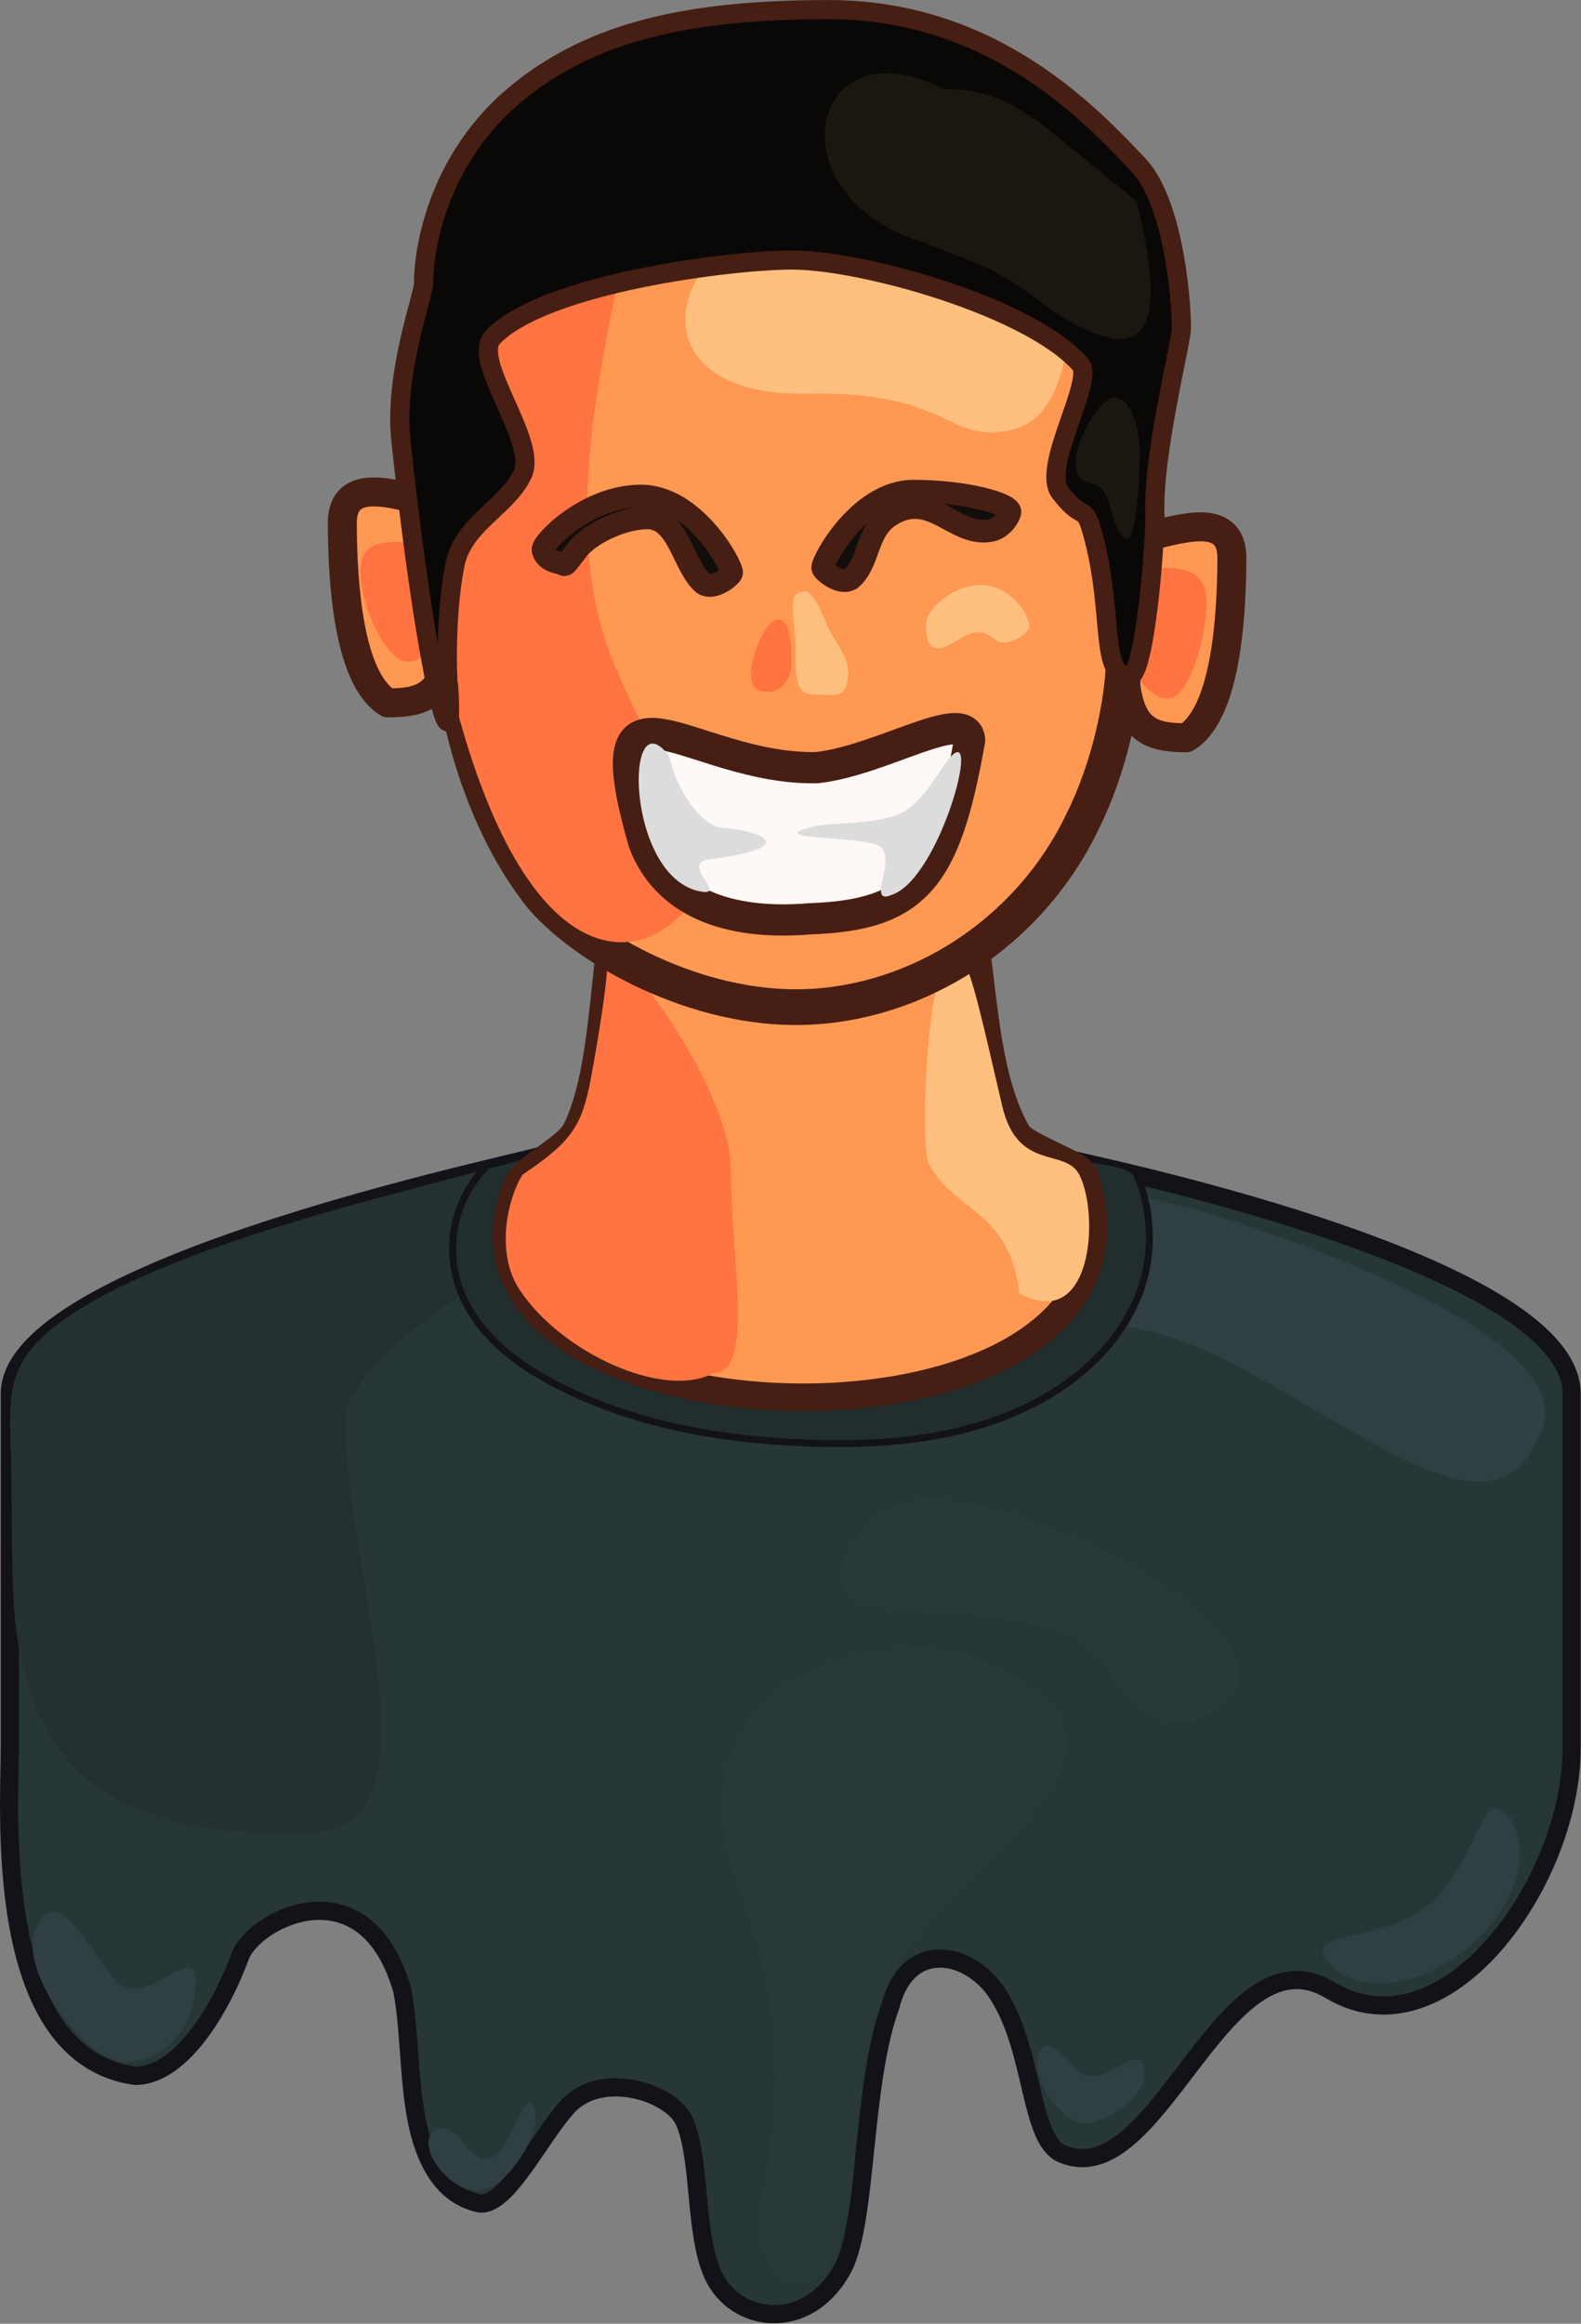 <?xml version="1.0" encoding="UTF-8" standalone="no"?>
<svg
   xmlns:dc="http://purl.org/dc/elements/1.1/"
   xmlns:cc="http://creativecommons.org/ns#"
   xmlns:rdf="http://www.w3.org/1999/02/22-rdf-syntax-ns#"
   xmlns:svg="http://www.w3.org/2000/svg"
   xmlns="http://www.w3.org/2000/svg"
   id="svg8"
   version="1.1"
   viewBox="0 0 108.981 160.14"
   height="605.252"
   width="411.896">
  <rect x="0" y="0" width="108.981" height="160.14" fill="#808080" stroke="none"/>
  <defs
     id="defs2" />
  <g
     transform="translate(-103.68,85.982)"
     id="g1054"
     style="display:none">
    <path
       style="opacity:1;fill:#200e09;fill-opacity:1;fill-rule:evenodd;stroke:#4b2014;stroke-width:0.824;stroke-linecap:round;stroke-linejoin:round;stroke-miterlimit:4;stroke-dasharray:none;stroke-dashoffset:0;stroke-opacity:0.957;paint-order:stroke fill markers"
       d="m 225.303,-44.759 c -9.984,4.033 -17.704,6.225 -26.514,4.785 -7.383,-0.143 -23.948,-4.884 -21.091,-4.642 -0.462,0.178 -2.035,0.14 -2.933,1.729 -1.505,2.663 -1.13,6.328 -1.784,6.709 -3.769,-0.513 -2.938,-4.363 -2.09,-7.724 1.289,-4.664 7.491,-7.962 12.901,-6.866 5.713,1.415 2.955,1.307 16.896,7.426 2.918,1.281 10.79,-5.885 14.932,-7.12 9.881,-5.568 23.302,3.468 12.391,15.388 -0.528,0.806 0.55,-2.467 0.204,-5.561 -0.279,-2.494 -1.964,-4.093 -2.912,-4.125 z"
       id="path1052" />
    <path
       id="path1056"
       d="m 205.581,-11.277 c 0,1.148 -2.434,2.457 -5.67,2.457 -3.236,0 -5.481,-1.12 -5.481,-2.268 0,-1.148 2.245,-0.378 5.481,-0.378 3.236,0 5.67,-0.959 5.67,0.189 z"
       style="opacity:1;fill:#200e09;fill-opacity:1;fill-rule:evenodd;stroke:#4b2014;stroke-width:1;stroke-linecap:round;stroke-linejoin:round;stroke-miterlimit:4;stroke-dasharray:none;stroke-dashoffset:0;stroke-opacity:0.957;paint-order:stroke fill markers" />
    <path
       id="path1058"
       d="m 235.946,-18.162 c -9.444,11.266 -21.825,23.515 -36.223,23.515 -12.014,0 -25.82,-8.776 -34.559,-17.188 -11.152,-10.736 -14.883,-29.975 -15.334,-37.335 -0.424,-6.916 3.893,20.087 14.634,22.387 2.918,0.625 4.753,-9.782 6.524,-6.523 2.564,4.718 0.411,12.6 4.04,16.902 7.205,8.541 20.124,11.304 30.554,10.039 17.201,-2.086 16.895,-12.562 21.219,-22.382 7.838,-17.803 -1.196,23.474 16.383,-16.201 0.912,-2.396 2.077,-4.967 3.614,-7.65 9.39,-13.757 2.155,17.502 -10.851,34.435 z"
       style="opacity:1;fill:#200e09;fill-opacity:1;fill-rule:evenodd;stroke:#4b2014;stroke-width:1;stroke-linecap:round;stroke-linejoin:round;stroke-miterlimit:4;stroke-dasharray:none;stroke-dashoffset:0;stroke-opacity:0.957;paint-order:stroke fill markers" />
  </g>
  <g
     id="g911"
     transform="matrix(0.475,0,0,0.475,-1.257,20.293)">
    <g
       id="layer9"
       style="display:inline"
       transform="translate(-82.176,-91.451)">
      <path
         style="opacity:1;fill:#273636;fill-opacity:1;fill-rule:evenodd;stroke:#121218;stroke-width:2.638;stroke-linecap:round;stroke-linejoin:round;stroke-miterlimit:4;stroke-dasharray:none;stroke-dashoffset:0;stroke-opacity:1;paint-order:stroke fill markers"
         d="m 163.642,216.239 76.773,0.756 c -1.079,-0.011 72.475,14.501 72.475,33.921 v 51.487 c 0,19.421 -18.411,45.062 -35.055,35.055 -15.608,-9.384 -24.924,29.772 -38.889,23.747 -4.833,-2.085 -3.994,-15.062 -9.411,-23.289 -4.04,-6.135 -13.04,-7.905 -15.493,1.88 -4.149,11.322 -3.31,30.971 -6.83,37.901 -5.111,9.619 -15.796,8.16 -18.976,0.962 -2.658,-6.016 -1.719,-16.685 -4.076,-22.117 -1.842,-4.245 -11.973,-7.511 -16.9,-2.243 -4.048,4.328 -9.085,15.058 -13.082,14.066 -4.279,-1.062 -6.636,-4.429 -8.061,-8.802 -2.12,-6.509 -1.641,-15.25 -2.889,-21.949 -5.327,-18.872 -21.633,-10.413 -23.559,-5.049 -2.465,6.817 -8.258,17.245 -15.176,17.349 -20.602,-2.83 -18.313,-37.444 -18.24,-47.51 v -51.487 c 0,-19.176 80.47,-34.647 77.389,-34.677 z"
         id="rect883" />
    </g>
    <g
       id="layer10"
       style="display:inline"
       transform="translate(-82.176,-91.451)">
      <path
         style="opacity:1;fill:#243131;fill-opacity:1;fill-rule:evenodd;stroke:none;stroke-width:1;stroke-linecap:round;stroke-linejoin:round;stroke-miterlimit:4;stroke-dasharray:none;stroke-dashoffset:0;stroke-opacity:1;paint-order:stroke fill markers"
         d="m 134.938,254.528 c 0,24.006 15.284,60.287 -6.426,60.287 -21.71,0 -37.562,-4.808 -41.199,-28.537 -0.805,-5.252 -0.775,-14.3 -0.84,-23.135 -0.049,-6.711 -0.739,-11.331 0.866,-15.227 4.081,-11.839 36.414,-20.952 49.522,-24.623 122.468,-33.031 0.167,8.774 -1.923,31.235 z"
         id="path880" />
      <path
         transform="matrix(0.997,0.082,-0.064,0.998,0,0)"
         style="opacity:1;fill:#293939;fill-opacity:1;fill-rule:evenodd;stroke:none;stroke-width:1.231;stroke-linecap:round;stroke-linejoin:round;stroke-miterlimit:4;stroke-dasharray:none;stroke-dashoffset:0;stroke-opacity:1;paint-order:stroke fill markers"
         d="m 239.47,309.442 c -10.52,13.63 -6.822,32.604 -8.47,42.917 -2.058,12.88 -9.218,12.243 -12.407,4.903 -2.412,-5.553 6.406,-23.465 -5.888,-50.087 -15.377,-33.3 21.615,-41.141 32.165,-37.382 26.075,9.289 9.145,20.803 -5.401,39.649 z"
         id="path883" />
      <path
         style="opacity:1;fill:#304042;fill-opacity:1;fill-rule:evenodd;stroke:none;stroke-width:1;stroke-linecap:round;stroke-linejoin:round;stroke-miterlimit:4;stroke-dasharray:none;stroke-dashoffset:0;stroke-opacity:1;paint-order:stroke fill markers"
         d="m 308.659,255.84 c -6.357,17.372 -23.058,2.118 -45.517,-9.561 -23.243,-12.087 -48.647,-2.281 -46.793,-12.34 1.889,-10.253 15.566,-19.083 50.43,-7.07 24.769,8.534 45.394,19.365 41.879,28.971 z"
         id="path889" />
      <path
         style="opacity:1;fill:#293939;fill-opacity:1;fill-rule:evenodd;stroke:none;stroke-width:0.987;stroke-linecap:round;stroke-linejoin:round;stroke-miterlimit:4;stroke-dasharray:none;stroke-dashoffset:0;stroke-opacity:1;paint-order:stroke fill markers"
         d="m 209.063,271.912 c -2.025,2.874 -5.194,8.396 3.271,10.028 8.347,1.159 28.454,0.635 32.622,7.895 6.965,13.588 16.692,8.455 18.987,4.154 3.654,-6.846 -10.181,-17.037 -24.992,-22.905 -14.811,-5.868 -24.146,-7.319 -29.888,0.828 z"
         id="path893" />
      <path
         transform="translate(1.042,200.055)"
         style="display:inline;fill:#222e2e;fill-opacity:1;stroke:#121218;stroke-width:1;stroke-linecap:round;stroke-linejoin:miter;stroke-miterlimit:4;stroke-dasharray:none;stroke-opacity:1"
         d="m 154.071,18.192 c -2.079,2.216 -3.549,4.999 -4.207,7.966 -0.658,2.967 -0.504,6.11 0.442,8.997 1.058,3.229 3.076,6.093 5.533,8.441 2.456,2.348 5.344,4.206 8.349,5.793 11.118,5.874 23.834,8.119 36.397,8.637 11.843,0.488 24.169,-0.617 34.51,-6.41 6.554,-3.671 12.226,-9.405 14.457,-16.578 1.617,-5.196 1.321,-10.963 -0.817,-15.967"
         id="path892" />
      <path
         style="opacity:1;fill:#222e2e;fill-opacity:1;fill-rule:evenodd;stroke:none;stroke-width:1;stroke-linecap:round;stroke-linejoin:round;stroke-miterlimit:4;stroke-dasharray:none;stroke-dashoffset:0;stroke-opacity:1;paint-order:stroke fill markers"
         d="m 249.254,219.42 c 0,2.922 -4.83,7.138 -8.483,7.138 -3.653,0 -6.615,-2.369 -6.615,-5.292 0,-2.923 0.339,-7.473 3.402,-5.481 3.002,1.953 11.362,1.716 11.696,3.635 z"
         id="path917" />
      <path
         style="opacity:1;fill:#304042;fill-opacity:1;fill-rule:evenodd;stroke:none;stroke-width:1;stroke-linecap:round;stroke-linejoin:round;stroke-miterlimit:4;stroke-dasharray:none;stroke-dashoffset:0;stroke-opacity:1;paint-order:stroke fill markers"
         d="m 113.204,336.36 c 0,6.367 -4.569,11.528 -10.205,11.528 -5.636,0 -15.244,-12.733 -13.145,-18.745 3.2,-9.167 9.189,5.276 12.344,7.448 4.642,3.196 11.007,-6.598 11.007,-0.232 z"
         id="path920" />
      <path
         style="opacity:1;fill:#304042;fill-opacity:1;fill-rule:evenodd;stroke:none;stroke-width:1;stroke-linecap:round;stroke-linejoin:round;stroke-miterlimit:4;stroke-dasharray:none;stroke-dashoffset:0;stroke-opacity:1;paint-order:stroke fill markers"
         d="m 161.833,353.583 c 2.994,3.353 -3.904,13.104 -7.052,12.827 -3.252,1.334 -9.403,-5.104 -7.4,-8.191 0.905,-1.395 3.758,-0.56 4.743,1.544 5.624,6.963 7.245,-5.105 9.709,-6.179 z"
         id="path922" />
      <path
         transform="rotate(-39.18)"
         style="opacity:1;fill:#304042;fill-opacity:1;fill-rule:evenodd;stroke:none;stroke-width:1;stroke-linecap:round;stroke-linejoin:round;stroke-miterlimit:4;stroke-dasharray:none;stroke-dashoffset:0;stroke-opacity:1;paint-order:stroke fill markers"
         d="m 38.087,433.811 c 6e-6,6.163 -7.509,11.159 -16.771,11.159 -9.262,0 -16.771,-4.996 -16.771,-11.159 2.5e-6,-6.163 7.215,2.739 16.478,2.739 9.262,0 17.064,-8.902 17.064,-2.739 z"
         id="path924" />
      <path
         style="opacity:1;fill:#304042;fill-opacity:1;fill-rule:evenodd;stroke:none;stroke-width:0.917;stroke-linecap:round;stroke-linejoin:round;stroke-miterlimit:4;stroke-dasharray:none;stroke-dashoffset:0;stroke-opacity:1;paint-order:stroke fill markers"
         d="m 250.739,348.465 c 1.536,4.023 -5.617,8.352 -8.661,8.352 -3.044,0 -8.538,-7.432 -6.186,-10.758 1.722,-2.435 4.267,3.942 7.311,3.942 3.044,0 6.483,-4.294 7.536,-1.537 z"
         id="path926" />
    </g>
    <g
       id="layer4"
       transform="translate(-82.176,108.549)"
       style="display:inline">
      <path
         style="opacity:1;fill:#ff9853;fill-opacity:1;fill-rule:evenodd;stroke:#461e13;stroke-width:4;stroke-linecap:round;stroke-linejoin:round;stroke-miterlimit:4;stroke-dasharray:none;stroke-dashoffset:0;stroke-opacity:1;paint-order:stroke fill markers"
         d="m 232.455,13.14 c 0.931,1.877 9.231,4.438 9.793,6.171 14.36,44.272 -98.113,40.971 -82.431,1.362 0.943,-2.381 6.491,-4.892 8.383,-7.533 5.68,-10.575 3.579,-33.624 8.765,-40.469 15.805,-20.86 36.642,-10.249 45.971,1.799 5.311,6.859 2.863,27.168 9.52,38.67 z"
         id="rect872" />
    </g>
    <g
       id="layer5"
       style="display:inline"
       transform="translate(-82.176,-91.451)">
      <path
         style="opacity:1;fill:#ff7441;fill-opacity:1;fill-rule:evenodd;stroke:#461e13;stroke-width:0;stroke-linecap:round;stroke-linejoin:round;stroke-miterlimit:4;stroke-dasharray:none;stroke-dashoffset:0;stroke-opacity:1;paint-order:stroke fill markers"
         d="m 190.878,218.432 c 0,12.734 3.493,29.482 -2.457,29.482 -7.219,3.957 -22.166,-2.92 -28.207,-12.072 -3.613,-5.473 -1.629,-13.499 0.458,-16.702 7.028,-4.728 8.582,-6.958 9.882,-13.881 1.15,-6.104 2.628,-15.373 2.371,-17.444 -0.731,-5.904 17.954,17.882 17.954,30.616 z"
         id="path876" />
      <path
         style="opacity:1;fill:#ffc07f;fill-opacity:1;fill-rule:evenodd;stroke:#461e13;stroke-width:0;stroke-linecap:round;stroke-linejoin:round;stroke-miterlimit:4;stroke-dasharray:none;stroke-dashoffset:0;stroke-opacity:1;paint-order:stroke fill markers"
         d="m 241.491,219.239 c 2.884,5.775 1.874,22.863 -8.732,17.143 -1.516,-12.246 -9.252,-11.594 -13.12,-18.759 -1.762,-3.398 0.427,-40.228 5.403,-28.685 1.302,3.021 2.722,9.559 5.219,20.235 2.258,9.655 9.178,5.957 11.23,10.066 z"
         id="path879" />
    </g>
    <g
       id="layer3"
       style="display:inline"
       transform="translate(-82.176,108.549)">
      <path
         style="opacity:1;fill:#ff9853;fill-opacity:1;fill-rule:evenodd;stroke:#461e13;stroke-width:4.202;stroke-linecap:round;stroke-linejoin:round;stroke-miterlimit:4;stroke-dasharray:none;stroke-dashoffset:0;stroke-opacity:1;paint-order:stroke fill markers"
         d="m 150.141,-61.766 c 0.041,10.855 -2.895,12.473 -9.039,12.473 -5.742,-3.57 -6.568,-17.45 -6.606,-26.08 0,-7.038 8.02,-3.991 12.4,-3.105 2.376,0.481 -0.037,-5.103 0.811,-2.942 5.359,13.65 2.395,9.474 2.434,19.655 z"
         id="path938" />
      <path
         style="opacity:1;fill:#ff9853;fill-opacity:1;fill-rule:evenodd;stroke:#461e13;stroke-width:4.202;stroke-linecap:round;stroke-linejoin:round;stroke-miterlimit:4;stroke-dasharray:none;stroke-dashoffset:0;stroke-opacity:1;paint-order:stroke fill markers"
         d="m 247.948,-56.706 c -0.041,10.855 2.895,12.473 9.039,12.473 5.742,-3.57 6.568,-17.45 6.606,-26.08 0,-7.038 -8.02,-3.991 -12.4,-3.105 -2.376,0.481 0.037,-5.103 -0.811,-2.942 -5.359,13.65 -2.395,9.474 -2.434,19.655 z"
         id="path938-4" />
    </g>
    <g
       id="layer1"
       style="display:inline"
       transform="translate(-82.176,108.549)">
      <g
         id="du"
         style="stroke:#461e13;stroke-opacity:1"
         transform="translate(99.424,-179.605)">
        <path
           style="opacity:1;fill:#ff9853;fill-opacity:1;fill-rule:evenodd;stroke:#461e13;stroke-width:5.181;stroke-linecap:round;stroke-linejoin:round;stroke-miterlimit:4;stroke-dasharray:none;stroke-dashoffset:0;stroke-opacity:1;paint-order:stroke fill markers"
           d="m 148.524,122.899 c 0,7.198 -2.188,16.95 -6.037,24.647 -7.793,16.257 -23.999,26.467 -40.545,26.9 -15.27,0.399 -30.949,-8.045 -37.826,-15.853 -8.614,-10.656 -13.22,-26.954 -13.446,-39.765 0,-16.299 2.387,-43.143 12.204,-52.451 8.33,-7.898 22.566,-8.236 35.783,-8.236 14.414,0 33.191,2.231 41.966,12.503 8.754,10.247 7.901,37.21 7.901,52.256 z"
           id="face_background" />
      </g>
    </g>
    <g
       id="layer6"
       style="display:inline"
       transform="translate(-82.176,108.549)">
      <path
         style="opacity:1;fill:#ff7441;fill-opacity:1;fill-rule:evenodd;stroke:#461e13;stroke-width:0;stroke-linecap:round;stroke-linejoin:round;stroke-miterlimit:4;stroke-dasharray:none;stroke-dashoffset:0;stroke-opacity:1;paint-order:stroke fill markers"
         d="m 173.923,-54.994 c 11.244,26.571 6.742,2.586 13.764,21.724 5.444,14.837 -25.578,44.552 -39.642,-28.562 -5.503,-28.608 23.06,-70.667 27.239,-58.84 2.267,6.415 -11.792,41.029 -1.361,65.679 z"
         id="path1071" />
      <path
         style="opacity:1;fill:#ff7441;fill-opacity:1;fill-rule:evenodd;stroke:#461e13;stroke-width:0;stroke-linecap:round;stroke-linejoin:round;stroke-miterlimit:4;stroke-dasharray:none;stroke-dashoffset:0;stroke-opacity:1;paint-order:stroke fill markers"
         d="m 149.404,-63.947 c 0,4.797 -2.453,8.686 -5.479,8.686 -3.026,0 -6.815,-8.165 -6.815,-12.963 0,-4.797 3.789,-4.41 6.815,-4.41 3.026,0 5.479,3.889 5.479,8.686 z"
         id="path1107" />
      <path
         style="opacity:1;fill:#ff7441;fill-opacity:1;fill-rule:evenodd;stroke:#461e13;stroke-width:0;stroke-linecap:round;stroke-linejoin:round;stroke-miterlimit:4;stroke-dasharray:none;stroke-dashoffset:0;stroke-opacity:1;paint-order:stroke fill markers"
         d="m 259.92,-63.814 c 0,4.871 -2.513,13.898 -5.613,13.898 -3.1,0 -6.682,-5.285 -6.682,-10.156 0,-4.871 2.513,-8.82 5.613,-8.82 3.1,0 6.682,0.207 6.682,5.078 z"
         id="path1109" />
      <path
         style="opacity:1;fill:#ff7441;fill-opacity:1;fill-rule:evenodd;stroke:#461e13;stroke-width:0;stroke-linecap:round;stroke-linejoin:round;stroke-miterlimit:4;stroke-dasharray:none;stroke-dashoffset:0;stroke-opacity:1;paint-order:stroke fill markers"
         d="m 199.682,-55.02 c 0,2.276 -1.486,4.121 -3.32,4.121 -1.834,0 -2.539,-0.534 -2.539,-2.81 0,-2.276 2.072,-7.679 3.906,-7.679 1.834,0 1.953,4.092 1.953,6.368 z"
         id="path1125" />
    </g>
    <g
       id="layer7"
       transform="translate(-82.176,108.549)"
       style="display:inline">
      <path
         style="opacity:1;fill:#ffc07f;fill-opacity:1;fill-rule:evenodd;stroke:#461e13;stroke-width:0;stroke-linecap:round;stroke-linejoin:round;stroke-miterlimit:4;stroke-dasharray:none;stroke-dashoffset:0;stroke-opacity:1;paint-order:stroke fill markers"
         d="m 234.187,-60.325 c 0,0.988 -3.372,3.172 -4.909,1.861 -2.364,-2.016 -3.797,-0.873 -6.372,0.577 -3.44,1.938 -3.686,-0.717 -3.686,-2.872 0,-2.155 3.921,-5.636 7.93,-5.636 4.01,0 7.037,3.915 7.037,6.07 z"
         id="path1114" />
      <path
         style="opacity:1;fill:#ffc07f;fill-opacity:1;fill-rule:evenodd;stroke:#461e13;stroke-width:0;stroke-linecap:round;stroke-linejoin:round;stroke-miterlimit:4;stroke-dasharray:none;stroke-dashoffset:0;stroke-opacity:1;paint-order:stroke fill markers"
         d="m 253.372,-92.813 c -30.496,-84.702 -0.023,-1.263 -21.649,3.875 -9.57,2.274 -8.542,-5.615 -29.667,-5.212 -36.291,0.693 -12.161,-44.045 28.865,-21.248 10.838,6.023 26.676,34.32 22.451,22.584 z"
         id="path1117" />
      <path
         style="opacity:1;fill:#ffc07f;fill-opacity:1;fill-rule:evenodd;stroke:#461e13;stroke-width:0;stroke-linecap:round;stroke-linejoin:round;stroke-miterlimit:4;stroke-dasharray:none;stroke-dashoffset:0;stroke-opacity:1;paint-order:stroke fill markers"
         d="m 207.903,-53.906 c 0,4.407 -1.971,3.396 -4.82,3.396 -2.849,0 -2.791,-2.214 -2.791,-6.622 0,-4.407 -1.58,-8.32 1.268,-8.32 1.598,0 2.857,4.18 3.803,5.944 0.741,1.382 2.54,3.666 2.54,5.602 z"
         id="path1122" />
    </g>
    <g
       id="layer2"
       style="display:inline"
       transform="translate(-82.176,108.549)">
      <path
         style="opacity:1;fill:#090807;fill-opacity:1;fill-rule:evenodd;stroke:#461e13;stroke-width:2.781;stroke-linecap:round;stroke-linejoin:round;stroke-miterlimit:4;stroke-dasharray:none;stroke-dashoffset:0;stroke-opacity:1;paint-order:stroke fill markers"
         d="m 256.265,-103.629 c 0,2.007 -4.195,18.341 -3.842,27.036 0.072,3.794 -1.411,23.503 -3.719,23.478 -4.292,-0.126 -2.248,-8.809 -5.11,-19.934 -1.495,-5.81 -1.267,-1.997 -4.939,-6.787 -2.771,-3.615 5.03,-16.219 2.955,-18.579 -7.342,-8.349 -31.648,-15.134 -41.833,-15.134 -8.909,0 -35.916,3.403 -43.401,11.168 -3.296,3.419 6.58,15.126 4.276,19.928 -2.304,4.801 -8.614,7.191 -9.792,13.058 -1.725,8.606 -0.949,19.451 -0.949,17.547 1.013,13.819 -3.094,0.15 -6.916,-35.586 -1.024,-9.574 3.299,-21.018 3.299,-22.713 0,-6 2.627,-18.596 13.433,-27.518 11.001,-9.083 25.1,-12.208 45.372,-12.208 23.692,0 37.901,15.103 44.932,22.542 4.894,5.178 6.235,18.732 6.235,23.701 z"
         id="path934" />
      <path
         style="display:inline;opacity:1;fill:#110e0b;fill-opacity:1;fill-rule:evenodd;stroke:#461e13;stroke-width:3.286;stroke-linecap:round;stroke-linejoin:round;stroke-miterlimit:4;stroke-dasharray:none;stroke-dashoffset:0;stroke-opacity:1;paint-order:stroke fill markers"
         d="m 190.997,-68.195 c -1e-5,0.415 -2.544,2.619 -4.101,1.609 -2.793,-2.408 -3.487,-8.803 -7.459,-9.502 -3.41,-0.379 -8.764,2.011 -10.707,4.408 -2.44,3.128 -1.515,2.315 -2.941,2.02 -1.687,-0.349 -2.161,-1.428 -2.161,-1.893 -3e-5,-1.165 6.473,-7.754 14.197,-7.754 7.724,0 13.172,9.946 13.172,11.111 z"
         id="path914" />
      <path
         style="display:inline;opacity:1;fill:#110e0b;fill-opacity:1;fill-rule:evenodd;stroke:#461e13;stroke-width:3.286;stroke-linecap:round;stroke-linejoin:round;stroke-miterlimit:4;stroke-dasharray:none;stroke-dashoffset:0;stroke-opacity:1;paint-order:stroke fill markers"
         d="m 204.206,-68.899 c 10e-6,0.415 2.544,2.619 4.101,1.609 2.793,-2.408 2.103,-6.957 5.758,-9.238 5.993,-3.741 9.269,3.274 14.594,2.208 1.687,-0.349 2.728,-2.22 2.728,-2.684 3e-5,-1.165 -6.284,-3.005 -14.008,-3.005 -7.724,0 -13.172,9.946 -13.172,11.111 z"
         id="path914-8" />
      <path
         style="display:inline;opacity:1;fill:#fef9f6;fill-opacity:1;fill-rule:evenodd;stroke:#461e13;stroke-width:4.533;stroke-linecap:round;stroke-linejoin:round;stroke-miterlimit:4;stroke-dasharray:none;stroke-dashoffset:0;stroke-opacity:1;paint-order:stroke fill markers"
         d="m 225.536,-43.928 c -3.516,20.053 -7.769,25.422 -23.19,25.962 -13.775,1.136 -21.274,-3.658 -24.067,-11.038 -8.039,-27.783 6.601,-10.487 25.121,-10.895 9.464,-1.053 21.604,-9.017 22.135,-4.03 z"
         id="mouth" />
    </g>
    <g
       id="layer8"
       style="display:inline"
       transform="translate(-82.176,108.549)">
      <path
         style="opacity:1;fill:#191710;fill-opacity:1;fill-rule:evenodd;stroke:#461e13;stroke-width:0;stroke-linecap:round;stroke-linejoin:round;stroke-miterlimit:4;stroke-dasharray:none;stroke-dashoffset:0;stroke-opacity:1;paint-order:stroke fill markers"
         d="m 243.242,-81.081 c 3.4,0.613 2.23,5.703 4.725,7.937 1.633,1.462 2.268,-8.089 2.268,-12.473 0,-4.384 -1.84,-8.459 -3.969,-7.938 -2.619,0.641 -8.677,11.454 -3.024,12.473 z"
         id="path1129" />
      <path
         style="opacity:1;fill:#191710;fill-opacity:1;fill-rule:evenodd;stroke:#461e13;stroke-width:0;stroke-linecap:round;stroke-linejoin:round;stroke-miterlimit:4;stroke-dasharray:none;stroke-dashoffset:0;stroke-opacity:1;paint-order:stroke fill markers"
         d="m 249.767,-122.08 c 3.132,13.186 4.878,26.93 -12.02,16.053 -9.847,-7.71 -11.68,-6.849 -18.916,-10.108 -22.088,-6.514 -16.688,-32.239 2.96,-22.214 8.663,0 12.7,3.858 19.423,9.321 z"
         id="path1134" />
      <path
         style="opacity:1;fill:#dcdcdc;fill-opacity:1;fill-rule:evenodd;stroke:#461e13;stroke-width:0;stroke-linecap:round;stroke-linejoin:round;stroke-miterlimit:4;stroke-dasharray:none;stroke-dashoffset:0;stroke-opacity:1;paint-order:stroke fill markers"
         d="m 186.646,-21.901 c -11.101,-1.758 -11.335,-28.582 -4.736,-19.685 1.598,6.518 5.467,10.249 7.633,10.406 5.778,0.418 11.841,2.837 -1.894,4.618 -4.077,0.529 2.66,5.241 -1.003,4.661 z"
         id="path1142-2" />
      <path
         style="opacity:1;fill:#dcdcdc;fill-opacity:1;fill-rule:evenodd;stroke:#461e13;stroke-width:0;stroke-linecap:round;stroke-linejoin:round;stroke-miterlimit:4;stroke-dasharray:none;stroke-dashoffset:0;stroke-opacity:1;paint-order:stroke fill markers"
         d="m 214.2,-21.432 c 7.281,-2.32 13.788,-27.64 7.678,-18.886 -2.133,3.055 -3.952,6.378 -7.386,7.463 -3.721,1.175 -9.357,0.956 -11.503,1.469 -8.529,2.039 7.7,1.321 9.636,2.983 2.244,1.927 -2.066,8.514 1.576,6.971 z"
         id="path1142-2-7" />
    </g>
  </g>
  <g
     style="display:none;opacity:1"
     id="g953"
     transform="translate(-103.68,85.982)">
    <path
       id="path959"
       d="m 248.591,-54.059 c 1.479,7.66 -3.966,25.476 -13.378,35.716 -8.377,9.115 -23.54,19.696 -38.11,18.227 C 182.738,-1.564 172.21,-9.16 163.289,-17.838 c -9.968,-9.696 -12.617,-24.612 -13.381,-31.677 8.538,38.391 52.851,49.311 74.458,36.144 14.53,-8.854 19.865,-26.726 24.225,-40.688 z"
       style="opacity:1;fill:#141210;fill-opacity:1;fill-rule:evenodd;stroke:#461e13;stroke-width:2.94;stroke-linecap:round;stroke-linejoin:round;stroke-miterlimit:4;stroke-dasharray:none;stroke-dashoffset:0;stroke-opacity:1;paint-order:stroke fill markers" />
    <path
       id="path962"
       d="m 229.509,-27.26 c -3.116,0.413 1.427,-7.636 2.613,-17.179 0.517,-4.154 -5.844,-6.652 -12.124,-6.141 -4.204,0.342 -13.636,6.979 -19.539,5.791 -8.532,-1.716 -18.134,-6.221 -23.428,-4.919 -3.05,0.75 -8.752,4.932 -7.777,10.007 2.134,11.11 1.114,12.455 -1.562,9.109 0.082,-0.783 -3.215,-5.491 -2.211,-15.034 0.454,-4.312 6.744,-7.164 9.587,-6.978 6.404,0.419 20.584,6.078 25.708,6.529 8.484,0.747 17.312,-6.543 23.604,-6.867 23.978,-1.238 5.34,25.042 5.127,25.682 z"
       style="opacity:1;fill:#141210;fill-opacity:1;fill-rule:evenodd;stroke:#461e13;stroke-width:3;stroke-linecap:round;stroke-linejoin:round;stroke-miterlimit:4;stroke-dasharray:none;stroke-dashoffset:0;stroke-opacity:1;paint-order:stroke fill markers" />
  </g>
  <g
     transform="translate(-103.68,85.982)"
     id="g969"
     style="display:none;opacity:1">
    <path
       style="opacity:1;fill:#461e13;fill-opacity:1;fill-rule:evenodd;stroke:none;stroke-width:2.94;stroke-linecap:round;stroke-linejoin:round;stroke-miterlimit:4;stroke-dasharray:none;stroke-dashoffset:0;stroke-opacity:1;paint-order:stroke fill markers"
       d="m 248.591,-54.059 c 1.479,7.66 -3.966,25.476 -13.378,35.716 -8.377,9.115 -23.54,19.696 -38.11,18.227 C 182.738,-1.564 172.21,-9.16 163.289,-17.838 c -9.968,-9.696 -12.617,-24.612 -13.381,-31.677 8.538,38.391 52.851,49.311 74.458,36.144 14.53,-8.854 19.865,-26.726 24.225,-40.688 z"
       id="path965" />
    <path
       style="opacity:1;fill:#461e13;fill-opacity:1;fill-rule:evenodd;stroke:none;stroke-width:3;stroke-linecap:round;stroke-linejoin:round;stroke-miterlimit:4;stroke-dasharray:none;stroke-dashoffset:0;stroke-opacity:1;paint-order:stroke fill markers"
       d="m 227.171,-24.629 c -3.116,0.413 2.304,-9.974 3.49,-19.517 0.517,-4.154 -3.556,-5.704 -9.835,-5.193 -4.204,0.342 -14.463,5.738 -20.365,4.551 -8.532,-1.716 -18.134,-6.221 -23.428,-4.919 -3.05,0.75 -6.998,5.224 -6.023,10.299 2.134,11.11 1.406,12.162 -1.27,8.816 0.082,-0.783 -2.923,-5.491 -1.918,-15.034 0.454,-4.312 3.992,-9.231 6.835,-9.045 6.404,0.419 19.858,5.08 24.981,5.531 8.484,0.747 18.865,-4.718 25.158,-5.043 23.978,-1.238 2.588,28.914 2.375,29.553 z"
       id="path967" />
  </g>
</svg>

